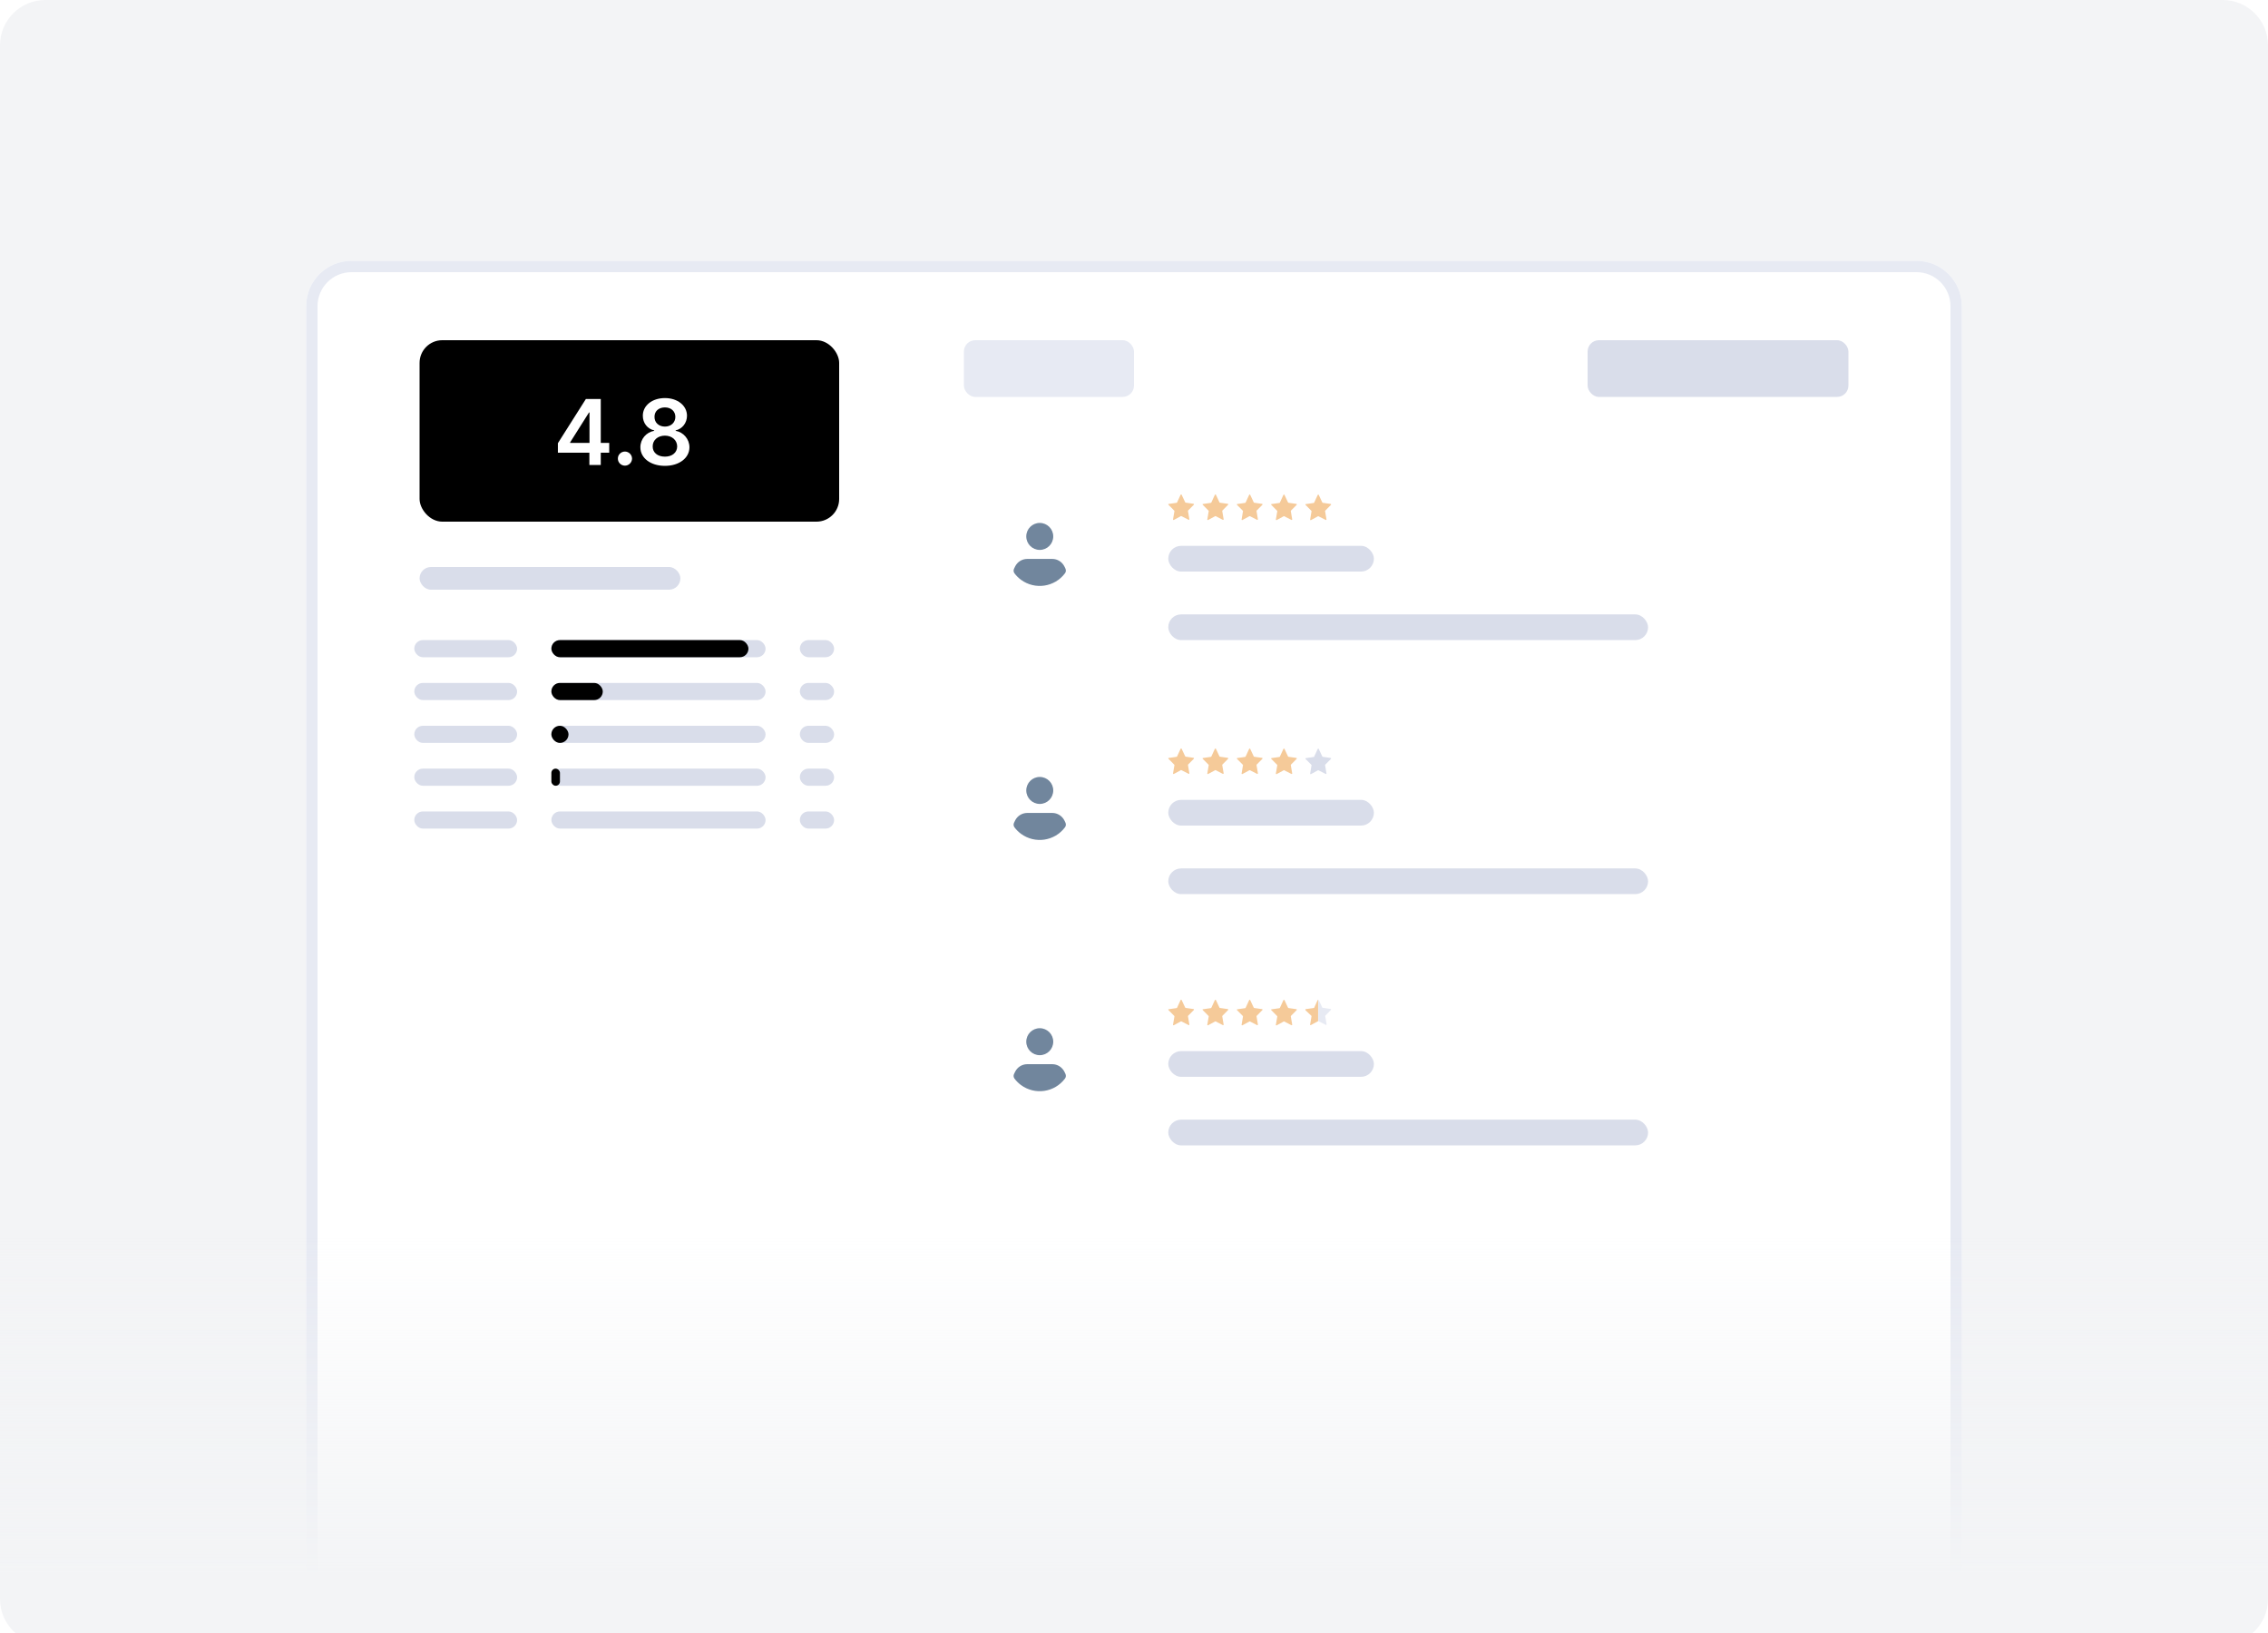 <svg width="200" height="144" viewBox="0 0 200 144" fill="none" xmlns="http://www.w3.org/2000/svg">
<g clip-path="url(#clip0)">
<path d="M196 0H4C1.791 0 0 1.791 0 4V140C0 142.209 1.791 144 4 144H196C198.209 144 200 142.209 200 140V4C200 1.791 198.209 0 196 0Z" fill="#F3F4F6"/>
<g filter="url(#filter0_d)">
<path d="M27 24C27 21.791 28.791 20 31 20H169C171.209 20 173 21.791 173 24V144H27V24Z" fill="white"/>
<path d="M31 20.5H169C170.933 20.5 172.5 22.067 172.5 24V143.5H27.5V24C27.5 22.067 29.067 20.5 31 20.5Z" stroke="#E7EAF3"/>
</g>
<rect x="37" y="30" width="37" height="16" rx="2" fill="@@vars.style.color"/>
<path d="M49.197 39.92H51.973V41H52.978V39.92H53.723V39.054H52.978V35.182H51.666L49.197 39.082V39.92ZM51.984 39.054H50.277V39.008L51.939 36.375H51.984V39.054ZM55.111 41.062C55.446 41.062 55.733 40.784 55.736 40.438C55.733 40.097 55.446 39.818 55.111 39.818C54.765 39.818 54.483 40.097 54.486 40.438C54.483 40.784 54.765 41.062 55.111 41.062ZM58.636 41.08C59.895 41.08 60.795 40.386 60.798 39.44C60.795 38.713 60.258 38.105 59.582 37.992V37.952C60.17 37.821 60.579 37.293 60.582 36.662C60.579 35.767 59.755 35.102 58.636 35.102C57.508 35.102 56.684 35.764 56.687 36.662C56.684 37.293 57.088 37.821 57.687 37.952V37.992C57 38.105 56.468 38.713 56.471 39.44C56.468 40.386 57.366 41.08 58.636 41.08ZM58.636 40.267C57.977 40.267 57.551 39.903 57.556 39.367C57.551 38.81 58.008 38.415 58.636 38.415C59.255 38.415 59.71 38.812 59.716 39.367C59.71 39.903 59.287 40.267 58.636 40.267ZM58.636 37.617C58.096 37.617 57.71 37.267 57.716 36.761C57.71 36.261 58.085 35.926 58.636 35.926C59.179 35.926 59.551 36.261 59.556 36.761C59.551 37.27 59.167 37.617 58.636 37.617Z" fill="white"/>
<rect x="37" y="50" width="23" height="2" rx="1" fill="#D9DDEA"/>
<rect x="85" y="30" width="15" height="5" rx="1" fill="#E7EAF3"/>
<rect x="140" y="30" width="23" height="5" rx="1" fill="#D9DDEA"/>
<rect x="36.533" y="56.444" width="9.067" height="1.511" rx="0.756" fill="#D9DDEA"/>
<rect x="70.533" y="56.444" width="3.022" height="1.511" rx="0.756" fill="#D9DDEA"/>
<rect x="48.622" y="56.444" width="18.889" height="1.511" rx="0.756" fill="#D9DDEA"/>
<rect x="48.622" y="56.444" width="17.378" height="1.511" rx="0.756" fill="@@vars.style.color"/>
<rect x="36.533" y="60.222" width="9.067" height="1.511" rx="0.756" fill="#D9DDEA"/>
<rect x="70.533" y="60.222" width="3.022" height="1.511" rx="0.756" fill="#D9DDEA"/>
<rect x="48.622" y="60.222" width="18.889" height="1.511" rx="0.756" fill="#D9DDEA"/>
<rect x="48.622" y="60.222" width="4.533" height="1.511" rx="0.756" fill="@@vars.style.color"/>
<rect x="36.533" y="64" width="9.067" height="1.511" rx="0.756" fill="#D9DDEA"/>
<rect x="70.533" y="64" width="3.022" height="1.511" rx="0.756" fill="#D9DDEA"/>
<rect x="48.622" y="64" width="18.889" height="1.511" rx="0.756" fill="#D9DDEA"/>
<rect x="48.622" y="64" width="1.511" height="1.511" rx="0.756" fill="@@vars.style.color"/>
<rect x="36.533" y="67.778" width="9.067" height="1.511" rx="0.756" fill="#D9DDEA"/>
<rect x="70.533" y="67.778" width="3.022" height="1.511" rx="0.756" fill="#D9DDEA"/>
<rect x="48.622" y="67.778" width="18.889" height="1.511" rx="0.756" fill="#D9DDEA"/>
<rect x="48.622" y="67.778" width="0.756" height="1.511" rx="0.378" fill="@@vars.style.color"/>
<rect x="36.533" y="71.555" width="9.067" height="1.511" rx="0.756" fill="#D9DDEA"/>
<rect x="70.533" y="71.555" width="3.022" height="1.511" rx="0.756" fill="#D9DDEA"/>
<rect x="48.622" y="71.555" width="18.889" height="1.511" rx="0.756" fill="#D9DDEA"/>
<path d="M104.203 43.632L104.515 44.296C104.529 44.31 104.542 44.324 104.556 44.324L105.248 44.423C105.288 44.423 105.302 44.48 105.275 44.508L104.773 45.017C104.759 45.031 104.759 45.045 104.759 45.059L104.881 45.78C104.895 45.822 104.841 45.85 104.814 45.836L104.176 45.511C104.162 45.511 104.149 45.511 104.135 45.511L103.511 45.85C103.47 45.865 103.43 45.836 103.443 45.794L103.565 45.073C103.565 45.059 103.565 45.045 103.552 45.031L103.036 44.508C103.009 44.48 103.023 44.437 103.063 44.437L103.755 44.338C103.769 44.338 103.782 44.324 103.796 44.31L104.108 43.632C104.135 43.589 104.189 43.589 104.203 43.632Z" fill="#F5CA99"/>
<path d="M107.226 43.635L107.538 44.3C107.551 44.314 107.565 44.328 107.578 44.328L108.27 44.427C108.311 44.427 108.325 44.483 108.297 44.511L107.796 45.02C107.782 45.034 107.782 45.048 107.782 45.063L107.904 45.783C107.918 45.826 107.863 45.854 107.836 45.84L107.199 45.515C107.185 45.515 107.171 45.515 107.158 45.515L106.534 45.854C106.493 45.868 106.452 45.84 106.466 45.797L106.588 45.077C106.588 45.063 106.588 45.048 106.575 45.034L106.059 44.511C106.032 44.483 106.045 44.441 106.086 44.441L106.778 44.342C106.792 44.342 106.805 44.328 106.819 44.314L107.131 43.635C107.158 43.593 107.212 43.593 107.226 43.635Z" fill="#F5CA99"/>
<path d="M110.249 43.639L110.561 44.303C110.574 44.317 110.588 44.331 110.601 44.331L111.293 44.43C111.334 44.43 111.348 44.487 111.32 44.515L110.818 45.024C110.805 45.038 110.805 45.052 110.805 45.066L110.927 45.787C110.941 45.829 110.886 45.858 110.859 45.843L110.222 45.518C110.208 45.518 110.194 45.518 110.181 45.518L109.557 45.858C109.516 45.872 109.475 45.843 109.489 45.801L109.611 45.08C109.611 45.066 109.611 45.052 109.598 45.038L109.082 44.515C109.055 44.487 109.068 44.444 109.109 44.444L109.801 44.345C109.815 44.345 109.828 44.331 109.842 44.317L110.154 43.639C110.181 43.596 110.235 43.596 110.249 43.639Z" fill="#F5CA99"/>
<path d="M113.271 43.642L113.583 44.307C113.597 44.321 113.611 44.335 113.624 44.335L114.316 44.434C114.357 44.434 114.37 44.49 114.343 44.519L113.841 45.027C113.828 45.041 113.828 45.056 113.828 45.07L113.95 45.79C113.963 45.833 113.909 45.861 113.882 45.847L113.244 45.522C113.231 45.522 113.217 45.522 113.204 45.522L112.58 45.861C112.539 45.875 112.498 45.847 112.512 45.804L112.634 45.084C112.634 45.07 112.634 45.056 112.62 45.041L112.105 44.519C112.078 44.49 112.091 44.448 112.132 44.448L112.824 44.349C112.837 44.349 112.851 44.335 112.864 44.321L113.176 43.642C113.204 43.6 113.258 43.6 113.271 43.642Z" fill="#F5CA99"/>
<path d="M116.294 43.646L116.606 44.31C116.62 44.324 116.633 44.338 116.647 44.338L117.339 44.437C117.379 44.437 117.393 44.494 117.366 44.522L116.864 45.031C116.85 45.045 116.85 45.059 116.85 45.073L116.972 45.794C116.986 45.836 116.932 45.864 116.905 45.85L116.267 45.525C116.253 45.525 116.24 45.525 116.226 45.525L115.602 45.864C115.562 45.879 115.521 45.85 115.534 45.808L115.656 45.087C115.656 45.073 115.656 45.059 115.643 45.045L115.127 44.522C115.1 44.494 115.114 44.451 115.155 44.451L115.846 44.352C115.86 44.352 115.874 44.338 115.887 44.324L116.199 43.646C116.226 43.603 116.281 43.603 116.294 43.646Z" fill="#F5CA99"/>
<rect x="103.022" y="48.133" width="18.133" height="2.267" rx="1.133" fill="#D9DDEA"/>
<rect x="103.022" y="54.178" width="42.311" height="2.267" rx="1.133" fill="#D9DDEA"/>
<g filter="url(#filter1_d)">
<rect x="87.156" y="44.356" width="9.067" height="9.067" rx="4.533" fill="white"/>
</g>
<path d="M91.689 48.492C92.346 48.492 92.879 47.959 92.879 47.302C92.879 46.645 92.346 46.112 91.689 46.112C91.032 46.112 90.499 46.645 90.499 47.302C90.499 47.959 91.032 48.492 91.689 48.492Z" fill="#71869D"/>
<path d="M93.921 50.544C93.003 51.779 91.264 52.034 90.028 51.122C89.807 50.957 89.615 50.765 89.45 50.544C89.371 50.425 89.36 50.272 89.422 50.147L89.507 49.971C89.705 49.552 90.125 49.286 90.589 49.286H92.794C93.247 49.286 93.661 49.546 93.865 49.954L93.955 50.141C94.012 50.272 94.006 50.425 93.921 50.544Z" fill="#71869D"/>
<path d="M104.203 66.032L104.515 66.696C104.529 66.71 104.542 66.724 104.556 66.724L105.248 66.823C105.288 66.823 105.302 66.88 105.275 66.908L104.773 67.417C104.759 67.431 104.759 67.445 104.759 67.459L104.881 68.18C104.895 68.222 104.841 68.25 104.814 68.236L104.176 67.911C104.162 67.911 104.149 67.911 104.135 67.911L103.511 68.25C103.47 68.265 103.43 68.236 103.443 68.194L103.565 67.473C103.565 67.459 103.565 67.445 103.552 67.431L103.036 66.908C103.009 66.88 103.023 66.837 103.063 66.837L103.755 66.738C103.769 66.738 103.782 66.724 103.796 66.71L104.108 66.032C104.135 65.989 104.189 65.989 104.203 66.032Z" fill="#F5CA99"/>
<path d="M107.226 66.035L107.538 66.7C107.551 66.714 107.565 66.728 107.578 66.728L108.27 66.827C108.311 66.827 108.325 66.883 108.297 66.912L107.796 67.42C107.782 67.434 107.782 67.448 107.782 67.463L107.904 68.183C107.918 68.226 107.863 68.254 107.836 68.24L107.199 67.915C107.185 67.915 107.171 67.915 107.158 67.915L106.534 68.254C106.493 68.268 106.452 68.24 106.466 68.198L106.588 67.477C106.588 67.463 106.588 67.448 106.575 67.434L106.059 66.912C106.032 66.883 106.045 66.841 106.086 66.841L106.778 66.742C106.792 66.742 106.805 66.728 106.819 66.714L107.131 66.035C107.158 65.993 107.212 65.993 107.226 66.035Z" fill="#F5CA99"/>
<path d="M110.249 66.039L110.561 66.703C110.574 66.717 110.588 66.731 110.601 66.731L111.293 66.83C111.334 66.83 111.348 66.887 111.32 66.915L110.818 67.424C110.805 67.438 110.805 67.452 110.805 67.466L110.927 68.187C110.941 68.229 110.886 68.257 110.859 68.243L110.222 67.918C110.208 67.918 110.194 67.918 110.181 67.918L109.557 68.257C109.516 68.272 109.475 68.243 109.489 68.201L109.611 67.48C109.611 67.466 109.611 67.452 109.598 67.438L109.082 66.915C109.055 66.887 109.068 66.844 109.109 66.844L109.801 66.745C109.815 66.745 109.828 66.731 109.842 66.717L110.154 66.039C110.181 65.996 110.235 65.996 110.249 66.039Z" fill="#F5CA99"/>
<path d="M113.271 66.042L113.583 66.707C113.597 66.721 113.611 66.735 113.624 66.735L114.316 66.834C114.357 66.834 114.37 66.89 114.343 66.918L113.841 67.427C113.828 67.441 113.828 67.456 113.828 67.47L113.95 68.19C113.963 68.233 113.909 68.261 113.882 68.247L113.244 67.922C113.231 67.922 113.217 67.922 113.204 67.922L112.58 68.261C112.539 68.275 112.498 68.247 112.512 68.204L112.634 67.484C112.634 67.47 112.634 67.456 112.62 67.441L112.105 66.918C112.078 66.89 112.091 66.848 112.132 66.848L112.824 66.749C112.837 66.749 112.851 66.735 112.864 66.721L113.176 66.042C113.204 66 113.258 66 113.271 66.042Z" fill="#F5CA99"/>
<path d="M116.294 66.046L116.606 66.71C116.62 66.724 116.633 66.738 116.647 66.738L117.339 66.837C117.379 66.837 117.393 66.894 117.366 66.922L116.864 67.431C116.85 67.445 116.85 67.459 116.85 67.473L116.972 68.194C116.986 68.236 116.932 68.264 116.905 68.25L116.267 67.925C116.253 67.925 116.24 67.925 116.226 67.925L115.602 68.264C115.562 68.279 115.521 68.25 115.534 68.208L115.656 67.487C115.656 67.473 115.656 67.459 115.643 67.445L115.127 66.922C115.1 66.894 115.114 66.851 115.155 66.851L115.846 66.752C115.86 66.752 115.874 66.738 115.887 66.724L116.199 66.046C116.226 66.004 116.281 66.004 116.294 66.046Z" fill="#D9DDEA"/>
<rect x="103.022" y="70.533" width="18.133" height="2.267" rx="1.133" fill="#D9DDEA"/>
<rect x="103.022" y="76.578" width="42.311" height="2.267" rx="1.133" fill="#D9DDEA"/>
<g filter="url(#filter2_d)">
<rect x="87.156" y="66.756" width="9.067" height="9.067" rx="4.533" fill="white"/>
</g>
<path d="M91.689 70.892C92.346 70.892 92.879 70.359 92.879 69.702C92.879 69.045 92.346 68.512 91.689 68.512C91.032 68.512 90.499 69.045 90.499 69.702C90.499 70.359 91.032 70.892 91.689 70.892Z" fill="#71869D"/>
<path d="M93.921 72.944C93.003 74.179 91.264 74.434 90.028 73.522C89.807 73.357 89.615 73.165 89.45 72.944C89.371 72.825 89.36 72.672 89.422 72.547L89.507 72.371C89.705 71.952 90.125 71.686 90.589 71.686H92.794C93.247 71.686 93.661 71.946 93.865 72.354L93.955 72.541C94.012 72.672 94.006 72.825 93.921 72.944Z" fill="#71869D"/>
<path d="M104.203 88.187L104.515 88.852C104.529 88.866 104.542 88.88 104.556 88.88L105.248 88.979C105.288 88.979 105.302 89.035 105.275 89.064L104.773 89.572C104.759 89.586 104.759 89.6 104.759 89.615L104.881 90.335C104.895 90.378 104.841 90.406 104.814 90.392L104.176 90.067C104.162 90.067 104.149 90.067 104.135 90.067L103.511 90.406C103.47 90.42 103.43 90.392 103.443 90.35L103.565 89.629C103.565 89.615 103.565 89.6 103.552 89.586L103.036 89.064C103.009 89.035 103.023 88.993 103.063 88.993L103.755 88.894C103.769 88.894 103.782 88.88 103.796 88.866L104.108 88.187C104.135 88.145 104.189 88.145 104.203 88.187Z" fill="#F5CA99"/>
<path d="M107.226 88.191L107.538 88.855C107.551 88.869 107.565 88.883 107.578 88.883L108.27 88.982C108.311 88.982 108.325 89.039 108.297 89.067L107.796 89.576C107.782 89.59 107.782 89.604 107.782 89.618L107.904 90.339C107.918 90.381 107.863 90.409 107.836 90.395L107.199 90.07C107.185 90.07 107.171 90.07 107.158 90.07L106.534 90.409C106.493 90.424 106.452 90.395 106.466 90.353L106.588 89.632C106.588 89.618 106.588 89.604 106.575 89.59L106.059 89.067C106.032 89.039 106.045 88.996 106.086 88.996L106.778 88.897C106.792 88.897 106.805 88.883 106.819 88.869L107.131 88.191C107.158 88.148 107.212 88.148 107.226 88.191Z" fill="#F5CA99"/>
<path d="M110.249 88.194L110.561 88.859C110.574 88.873 110.588 88.887 110.601 88.887L111.293 88.986C111.334 88.986 111.348 89.042 111.32 89.07L110.818 89.579C110.805 89.593 110.805 89.608 110.805 89.622L110.927 90.342C110.941 90.385 110.886 90.413 110.859 90.399L110.222 90.074C110.208 90.074 110.194 90.074 110.181 90.074L109.557 90.413C109.516 90.427 109.475 90.399 109.489 90.356L109.611 89.636C109.611 89.622 109.611 89.608 109.598 89.593L109.082 89.07C109.055 89.042 109.068 89 109.109 89L109.801 88.901C109.815 88.901 109.828 88.887 109.842 88.873L110.154 88.194C110.181 88.152 110.235 88.152 110.249 88.194Z" fill="#F5CA99"/>
<path d="M113.271 88.198L113.583 88.862C113.597 88.876 113.611 88.89 113.624 88.89L114.316 88.989C114.357 88.989 114.37 89.046 114.343 89.074L113.841 89.583C113.828 89.597 113.828 89.611 113.828 89.625L113.95 90.346C113.963 90.388 113.909 90.417 113.882 90.402L113.244 90.077C113.231 90.077 113.217 90.077 113.204 90.077L112.58 90.417C112.539 90.431 112.498 90.402 112.512 90.36L112.634 89.639C112.634 89.625 112.634 89.611 112.62 89.597L112.105 89.074C112.078 89.046 112.091 89.003 112.132 89.003L112.824 88.904C112.837 88.904 112.851 88.89 112.864 88.876L113.176 88.198C113.204 88.156 113.258 88.156 113.271 88.198Z" fill="#F5CA99"/>
<g clip-path="url(#clip1)">
<path d="M117.364 89.055C117.391 89.027 117.378 88.971 117.337 88.971L116.645 88.873C116.631 88.873 116.618 88.873 116.604 88.845L116.292 88.185C116.278 88.171 116.265 88.171 116.251 88.171V90.053C116.251 90.053 116.265 90.053 116.278 90.053L116.916 90.376C116.943 90.39 116.998 90.362 116.984 90.319L116.862 89.603C116.862 89.589 116.862 89.575 116.876 89.561L117.364 89.055Z" fill="#E7EAF3"/>
<path d="M116.251 88.171C116.224 88.171 116.21 88.185 116.197 88.185L115.885 88.873C115.871 88.873 115.857 88.887 115.844 88.887L115.152 88.985C115.111 88.985 115.097 89.055 115.124 89.084L115.64 89.575C115.654 89.589 115.654 89.617 115.654 89.617L115.532 90.334C115.518 90.39 115.559 90.418 115.6 90.39L116.224 90.053H116.237V88.171H116.251Z" fill="#F5CA99"/>
</g>
<rect x="103.022" y="92.689" width="18.133" height="2.267" rx="1.133" fill="#D9DDEA"/>
<rect x="103.022" y="98.733" width="42.311" height="2.267" rx="1.133" fill="#D9DDEA"/>
<g filter="url(#filter3_d)">
<rect x="87.156" y="88.911" width="9.067" height="9.067" rx="4.533" fill="white"/>
</g>
<path d="M91.689 93.048C92.346 93.048 92.879 92.515 92.879 91.858C92.879 91.201 92.346 90.668 91.689 90.668C91.032 90.668 90.499 91.201 90.499 91.858C90.499 92.515 91.032 93.048 91.689 93.048Z" fill="#71869D"/>
<path d="M93.921 95.099C93.003 96.335 91.264 96.59 90.028 95.677C89.807 95.513 89.615 95.32 89.45 95.099C89.371 94.98 89.36 94.827 89.422 94.703L89.507 94.527C89.705 94.108 90.125 93.841 90.589 93.841H92.794C93.247 93.841 93.661 94.102 93.865 94.51L93.955 94.697C94.012 94.827 94.006 94.98 93.921 95.099Z" fill="#71869D"/>
<path d="M0 105H200V141C200 143.209 198.209 145 196 145H4C1.791 145 0 143.209 0 141V105Z" fill="url(#paint0_linear)"/>
</g>
<defs>
<filter id="filter0_d" x="22" y="18" width="156" height="134" filterUnits="userSpaceOnUse" color-interpolation-filters="sRGB">
<feFlood flood-opacity="0" result="BackgroundImageFix"/>
<feColorMatrix in="SourceAlpha" type="matrix" values="0 0 0 0 0 0 0 0 0 0 0 0 0 0 0 0 0 0 127 0"/>
<feOffset dy="3"/>
<feGaussianBlur stdDeviation="2.5"/>
<feColorMatrix type="matrix" values="0 0 0 0 0.549 0 0 0 0 0.596 0 0 0 0 0.643 0 0 0 0.125 0"/>
<feBlend mode="normal" in2="BackgroundImageFix" result="effect1_dropShadow"/>
<feBlend mode="normal" in="SourceGraphic" in2="effect1_dropShadow" result="shape"/>
</filter>
<filter id="filter1_d" x="85.156" y="43.356" width="13.067" height="13.067" filterUnits="userSpaceOnUse" color-interpolation-filters="sRGB">
<feFlood flood-opacity="0" result="BackgroundImageFix"/>
<feColorMatrix in="SourceAlpha" type="matrix" values="0 0 0 0 0 0 0 0 0 0 0 0 0 0 0 0 0 0 127 0"/>
<feOffset dy="1"/>
<feGaussianBlur stdDeviation="1"/>
<feColorMatrix type="matrix" values="0 0 0 0 0.549 0 0 0 0 0.596 0 0 0 0 0.643 0 0 0 0.18 0"/>
<feBlend mode="normal" in2="BackgroundImageFix" result="effect1_dropShadow"/>
<feBlend mode="normal" in="SourceGraphic" in2="effect1_dropShadow" result="shape"/>
</filter>
<filter id="filter2_d" x="85.156" y="65.756" width="13.067" height="13.067" filterUnits="userSpaceOnUse" color-interpolation-filters="sRGB">
<feFlood flood-opacity="0" result="BackgroundImageFix"/>
<feColorMatrix in="SourceAlpha" type="matrix" values="0 0 0 0 0 0 0 0 0 0 0 0 0 0 0 0 0 0 127 0"/>
<feOffset dy="1"/>
<feGaussianBlur stdDeviation="1"/>
<feColorMatrix type="matrix" values="0 0 0 0 0.549 0 0 0 0 0.596 0 0 0 0 0.643 0 0 0 0.18 0"/>
<feBlend mode="normal" in2="BackgroundImageFix" result="effect1_dropShadow"/>
<feBlend mode="normal" in="SourceGraphic" in2="effect1_dropShadow" result="shape"/>
</filter>
<filter id="filter3_d" x="85.156" y="87.911" width="13.067" height="13.067" filterUnits="userSpaceOnUse" color-interpolation-filters="sRGB">
<feFlood flood-opacity="0" result="BackgroundImageFix"/>
<feColorMatrix in="SourceAlpha" type="matrix" values="0 0 0 0 0 0 0 0 0 0 0 0 0 0 0 0 0 0 127 0"/>
<feOffset dy="1"/>
<feGaussianBlur stdDeviation="1"/>
<feColorMatrix type="matrix" values="0 0 0 0 0.549 0 0 0 0 0.596 0 0 0 0 0.643 0 0 0 0.18 0"/>
<feBlend mode="normal" in2="BackgroundImageFix" result="effect1_dropShadow"/>
<feBlend mode="normal" in="SourceGraphic" in2="effect1_dropShadow" result="shape"/>
</filter>
<linearGradient id="paint0_linear" x1="100" y1="155" x2="100" y2="93.5" gradientUnits="userSpaceOnUse">
<stop offset="0.256" stop-color="#F3F4F6"/>
<stop offset="0.749" stop-color="#F3F4F6" stop-opacity="0"/>
</linearGradient>
<clipPath id="clip0">
<rect width="200" height="144" fill="white"/>
</clipPath>
<clipPath id="clip1">
<rect width="2.267" height="2.252" fill="white" transform="translate(115.111 88.171)"/>
</clipPath>
</defs>
</svg>
